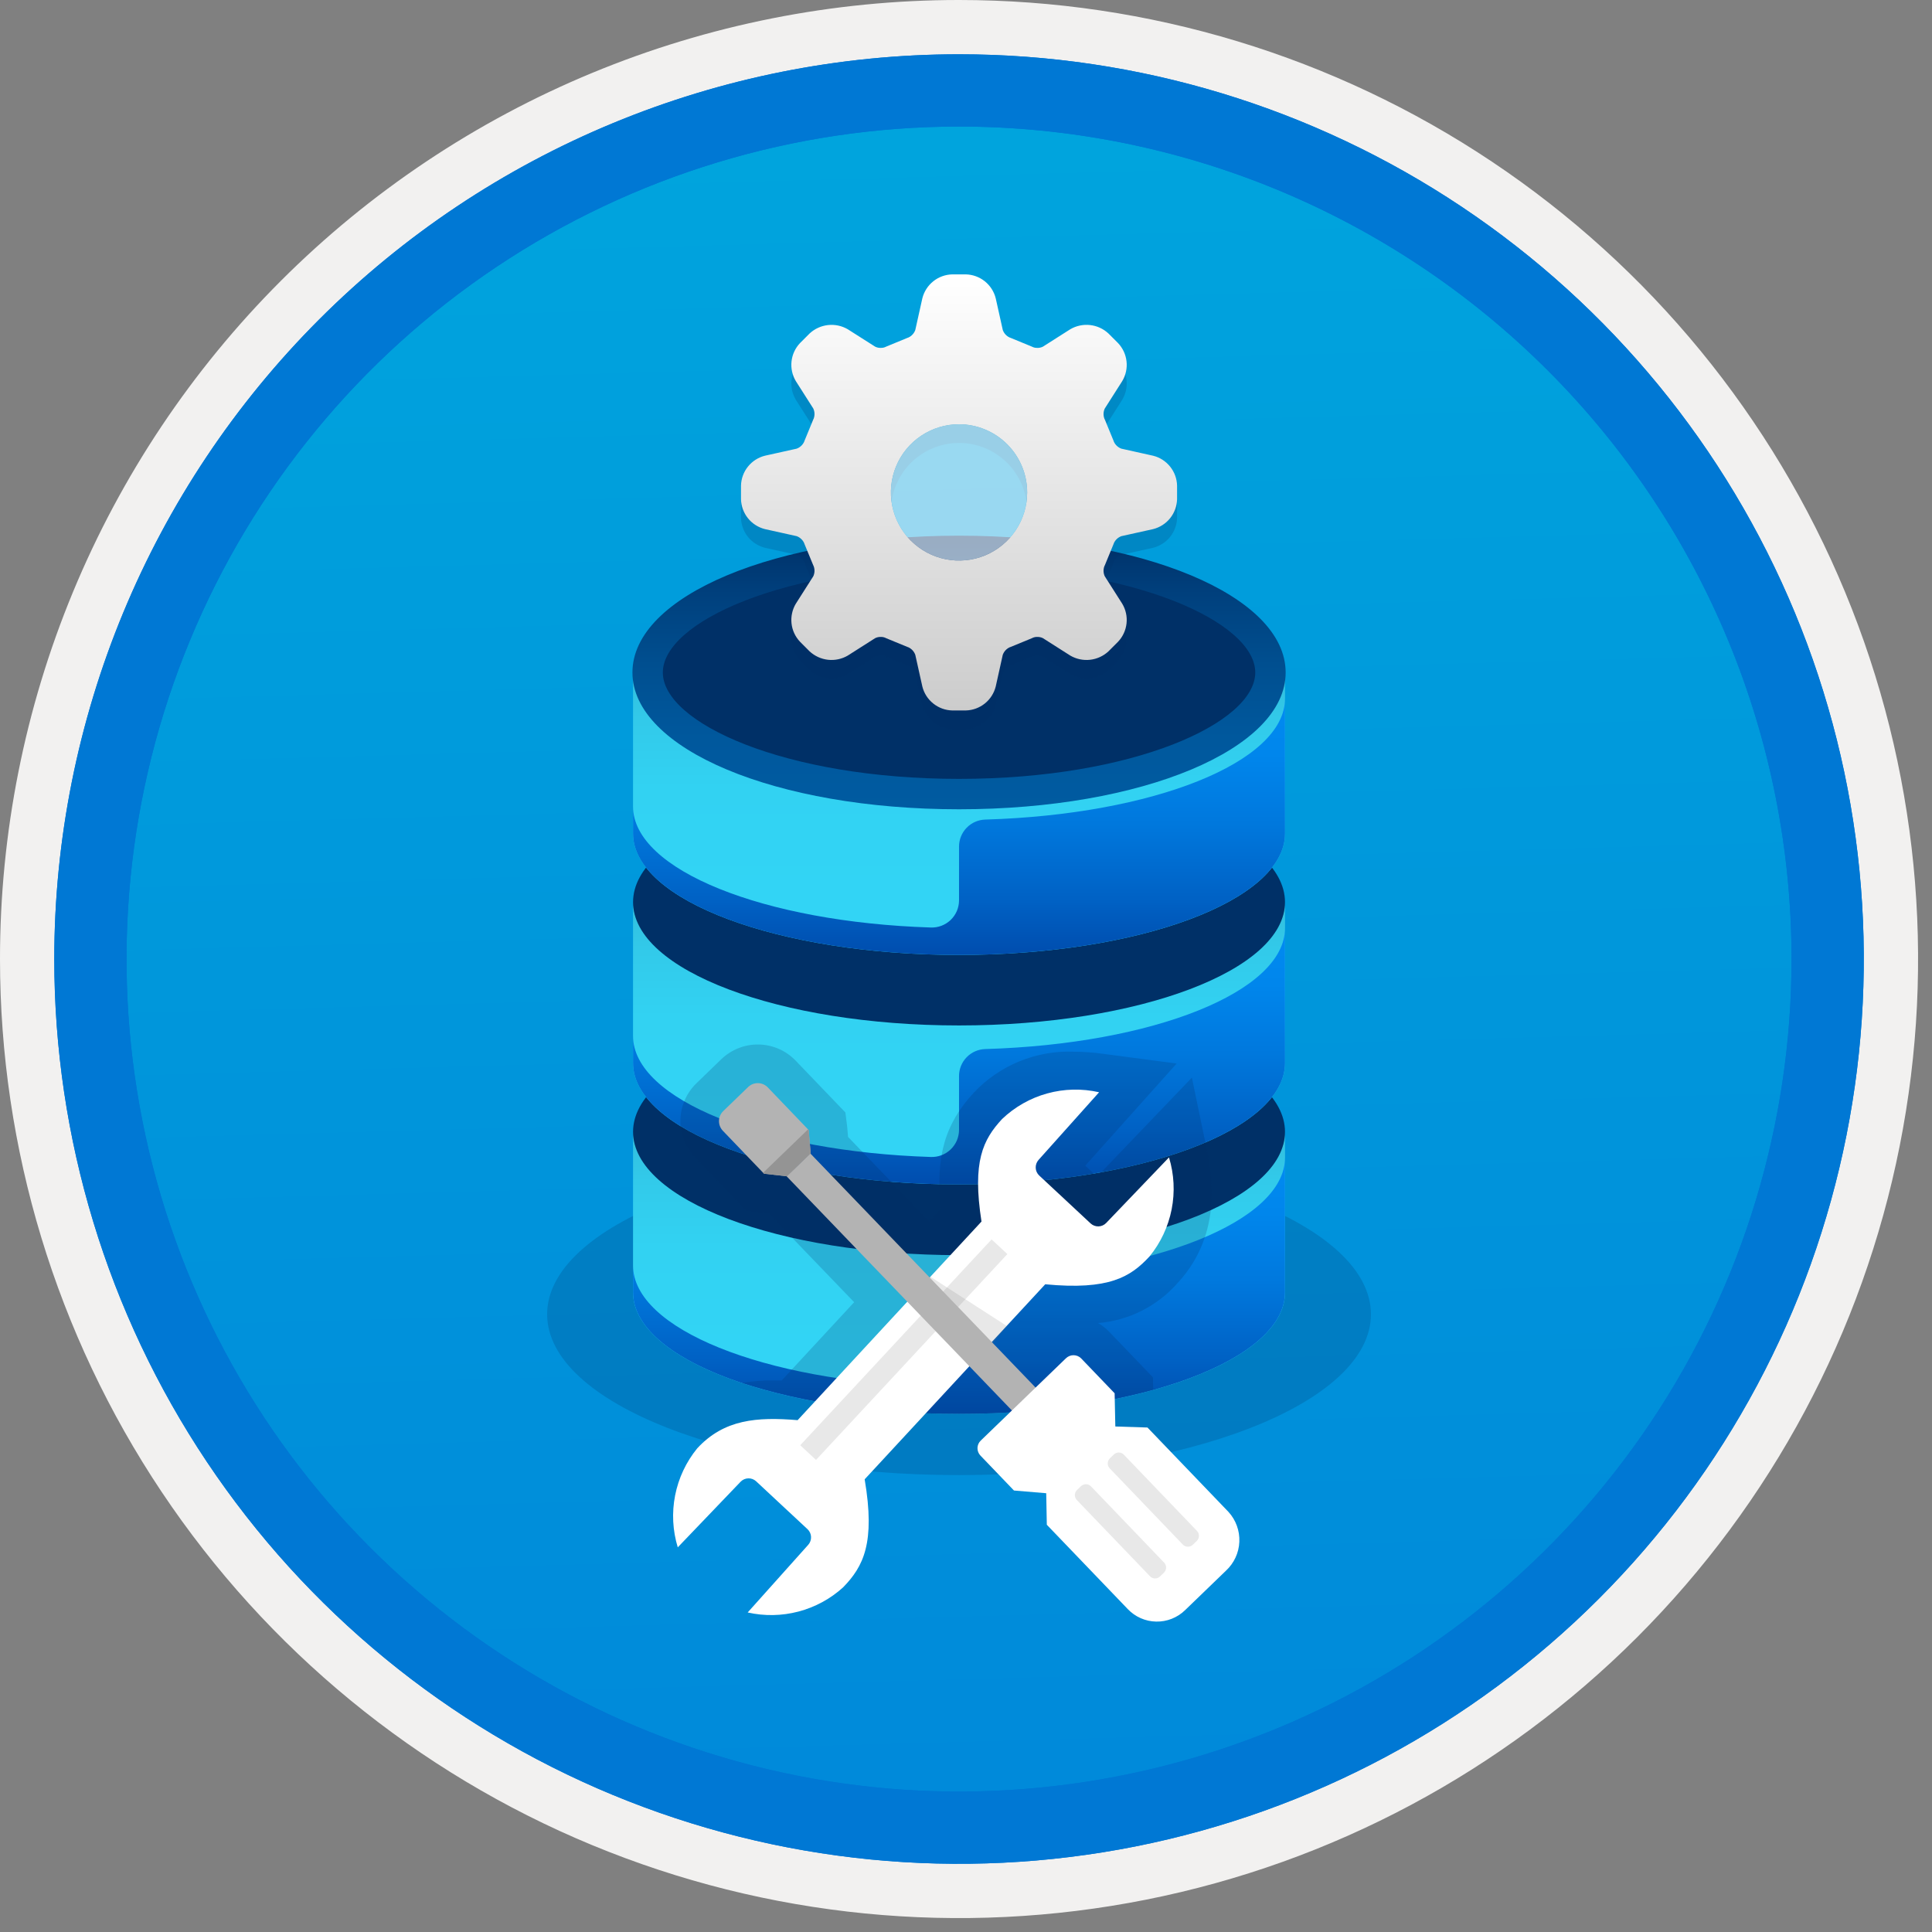 <svg width="100" height="100" viewBox="0 0 100 100" fill="none" xmlns="http://www.w3.org/2000/svg">
<rect x="0" y="0" width="100" height="100" fill="#808080" stroke="none"/>
<g clip-path="url(#clip0)">
<path d="M49.64 96.45C40.382 96.45 31.332 93.705 23.634 88.561C15.936 83.418 9.936 76.107 6.393 67.553C2.85 59 1.923 49.588 3.73 40.508C5.536 31.428 9.994 23.087 16.54 16.54C23.087 9.994 31.428 5.536 40.508 3.73C49.588 1.923 59 2.85 67.553 6.393C76.107 9.936 83.418 15.936 88.561 23.634C93.705 31.332 96.45 40.382 96.45 49.64C96.451 55.787 95.24 61.875 92.888 67.554C90.535 73.234 87.088 78.394 82.741 82.741C78.394 87.088 73.234 90.535 67.554 92.888C61.875 95.24 55.787 96.451 49.64 96.45V96.45Z" fill="url(#paint0_linear)"/>
<path fill-rule="evenodd" clip-rule="evenodd" d="M95.54 49.64C95.54 58.718 92.848 67.592 87.805 75.141C82.761 82.689 75.592 88.572 67.205 92.046C58.818 95.52 49.589 96.429 40.685 94.658C31.782 92.887 23.603 88.515 17.184 82.096C10.765 75.677 6.393 67.498 4.622 58.595C2.851 49.691 3.76 40.462 7.234 32.075C10.708 23.688 16.591 16.519 24.139 11.476C31.688 6.432 40.562 3.74 49.64 3.74C55.668 3.74 61.636 4.927 67.205 7.234C72.774 9.541 77.834 12.921 82.096 17.184C86.359 21.446 89.739 26.506 92.046 32.075C94.353 37.644 95.54 43.612 95.54 49.64V49.64ZM49.64 3.62732e-07C59.458 3.62732e-07 69.055 2.911 77.219 8.366C85.382 13.82 91.744 21.573 95.501 30.644C99.258 39.714 100.242 49.695 98.326 59.324C96.411 68.954 91.683 77.799 84.741 84.741C77.799 91.683 68.954 96.411 59.324 98.326C49.695 100.242 39.714 99.258 30.644 95.501C21.573 91.744 13.82 85.382 8.366 77.219C2.911 69.055 -1.61629e-06 59.458 3.61524e-07 49.64C-0.001 43.121 1.283 36.666 3.777 30.643C6.271 24.62 9.928 19.147 14.537 14.537C19.147 9.928 24.62 6.271 30.643 3.777C36.666 1.283 43.121 -0.001 49.64 3.62732e-07V3.62732e-07Z" fill="#F2F1F0"/>
<path fill-rule="evenodd" clip-rule="evenodd" d="M92.73 49.64C92.73 58.163 90.202 66.493 85.468 73.58C80.733 80.666 74.003 86.189 66.129 89.45C58.256 92.711 49.592 93.565 41.233 91.902C32.874 90.24 25.197 86.135 19.17 80.109C13.144 74.083 9.04 66.405 7.378 58.047C5.715 49.688 6.568 41.024 9.83 33.15C13.091 25.277 18.614 18.547 25.7 13.812C32.786 9.077 41.117 6.55 49.64 6.55C55.298 6.55 60.902 7.664 66.13 9.829C71.358 11.995 76.108 15.169 80.11 19.17C84.111 23.171 87.285 27.922 89.45 33.15C91.616 38.378 92.73 43.981 92.73 49.64ZM49.64 2.81C58.902 2.81 67.956 5.557 75.657 10.702C83.358 15.848 89.36 23.162 92.905 31.719C96.449 40.276 97.377 49.692 95.57 58.776C93.763 67.86 89.303 76.205 82.753 82.754C76.204 89.303 67.86 93.763 58.776 95.57C49.692 97.377 40.276 96.45 31.718 92.905C23.162 89.361 15.848 83.359 10.702 75.657C5.556 67.956 2.81 58.902 2.81 49.64C2.811 37.22 7.745 25.31 16.527 16.528C25.309 7.745 37.22 2.811 49.64 2.81V2.81Z" fill="#0078D4"/>
<path fill-rule="evenodd" clip-rule="evenodd" d="M92.73 49.64C92.73 58.163 90.202 66.493 85.468 73.58C80.733 80.666 74.003 86.189 66.129 89.45C58.256 92.711 49.592 93.565 41.233 91.902C32.874 90.24 25.197 86.136 19.17 80.109C13.144 74.083 9.04 66.405 7.377 58.047C5.715 49.688 6.568 41.024 9.83 33.15C13.091 25.277 18.614 18.547 25.7 13.812C32.786 9.077 41.117 6.55 49.639 6.55C55.298 6.55 60.902 7.664 66.13 9.829C71.358 11.995 76.108 15.169 80.109 19.17C84.111 23.171 87.285 27.922 89.45 33.15C91.615 38.378 92.73 43.981 92.73 49.64V49.64ZM49.639 2.81C58.902 2.81 67.956 5.557 75.657 10.702C83.358 15.848 89.36 23.162 92.905 31.719C96.449 40.276 97.377 49.692 95.57 58.776C93.763 67.86 89.303 76.205 82.753 82.754C76.204 89.303 67.86 93.763 58.776 95.57C49.691 97.377 40.276 96.45 31.718 92.905C23.161 89.361 15.848 83.359 10.702 75.657C5.556 67.956 2.809 58.902 2.809 49.64C2.811 37.22 7.745 25.31 16.527 16.528C25.309 7.745 37.22 2.811 49.639 2.81V2.81Z" fill="#0078D4"/>
<path opacity="0.2" fill-rule="evenodd" clip-rule="evenodd" d="M70.959 68.027C70.959 72.626 61.414 76.351 49.639 76.351C37.866 76.351 28.32 72.626 28.32 68.027C28.32 63.428 37.866 59.702 49.639 59.702C61.414 59.702 70.959 63.428 70.959 68.027Z" fill="#003067"/>
<path d="M49.639 64.799C40.321 64.799 32.766 61.985 32.766 58.511V66.895C32.766 70.369 40.321 73.184 49.639 73.184C58.959 73.184 66.513 70.369 66.513 66.895V58.511C66.513 61.985 58.959 64.799 49.639 64.799Z" fill="url(#paint1_linear)"/>
<path d="M49.639 67.571V70.363C49.638 70.552 49.599 70.739 49.525 70.912C49.45 71.085 49.341 71.242 49.205 71.373C49.068 71.503 48.907 71.605 48.731 71.672C48.554 71.739 48.366 71.77 48.178 71.763C39.543 71.487 32.766 68.788 32.766 65.498V66.895C32.766 70.369 40.321 73.183 49.639 73.183C58.959 73.183 66.513 70.369 66.513 66.895V59.908C66.513 63.212 59.68 65.92 50.993 66.176C50.631 66.187 50.287 66.339 50.034 66.599C49.781 66.859 49.64 67.208 49.639 67.571V67.571Z" fill="url(#paint2_linear)"/>
<path d="M49.639 64.966C58.957 64.966 66.511 62.109 66.511 58.584C66.511 55.06 58.957 52.203 49.639 52.203C40.321 52.203 32.767 55.06 32.767 58.584C32.767 62.109 40.321 64.966 49.639 64.966Z" fill="#003067"/>
<path d="M49.639 52.921C40.321 52.921 32.766 50.107 32.766 46.633V55.017C32.766 58.491 40.321 61.306 49.639 61.306C58.959 61.306 66.513 58.491 66.513 55.017V46.633C66.513 50.107 58.959 52.921 49.639 52.921Z" fill="url(#paint3_linear)"/>
<path d="M49.639 55.693V58.486C49.638 58.675 49.599 58.861 49.525 59.035C49.45 59.208 49.341 59.365 49.205 59.495C49.068 59.626 48.907 59.727 48.731 59.794C48.554 59.861 48.366 59.892 48.178 59.885C39.543 59.609 32.766 56.91 32.766 53.62V55.018C32.766 58.492 40.321 61.306 49.639 61.306C58.959 61.306 66.513 58.492 66.513 55.018V48.031C66.513 51.335 59.68 54.042 50.993 54.299C50.631 54.31 50.287 54.462 50.034 54.722C49.781 54.982 49.64 55.331 49.639 55.693Z" fill="url(#paint4_linear)"/>
<path d="M49.639 53.077C58.957 53.077 66.511 50.22 66.511 46.696C66.511 43.171 58.957 40.314 49.639 40.314C40.321 40.314 32.767 43.171 32.767 46.696C32.767 50.22 40.321 53.077 49.639 53.077Z" fill="#003067"/>
<path d="M49.639 41.044C40.321 41.044 32.766 38.23 32.766 34.756V43.14C32.766 46.614 40.321 49.428 49.639 49.428C58.959 49.428 66.513 46.614 66.513 43.14V34.756C66.513 38.23 58.959 41.044 49.639 41.044Z" fill="url(#paint5_linear)"/>
<path d="M49.639 43.816V46.608C49.638 46.797 49.599 46.984 49.525 47.157C49.45 47.331 49.341 47.487 49.205 47.618C49.068 47.748 48.907 47.85 48.731 47.917C48.554 47.984 48.366 48.015 48.178 48.008C39.543 47.732 32.766 45.033 32.766 41.743V43.14C32.766 46.614 40.321 49.428 49.639 49.428C58.959 49.428 66.513 46.614 66.513 43.14V36.153C66.513 39.457 59.68 42.165 50.993 42.421C50.631 42.432 50.287 42.584 50.034 42.844C49.781 43.105 49.64 43.453 49.639 43.816Z" fill="url(#paint6_linear)"/>
<path fill-rule="evenodd" clip-rule="evenodd" d="M65.758 34.807C65.758 38.284 58.542 41.101 49.639 41.101C40.738 41.101 33.521 38.284 33.521 34.807C33.521 31.331 40.738 28.514 49.639 28.514C58.542 28.514 65.758 31.33 65.758 34.807Z" fill="#003067"/>
<path d="M49.639 41.888C40.16 41.888 32.735 38.778 32.735 34.808C32.735 30.838 40.16 27.727 49.639 27.727C59.118 27.727 66.545 30.838 66.545 34.808C66.545 38.778 59.118 41.888 49.639 41.888ZM49.639 29.301C40.605 29.301 34.308 32.203 34.308 34.808C34.308 37.413 40.605 40.315 49.639 40.315C58.675 40.315 64.972 37.413 64.972 34.808C64.972 32.203 58.675 29.301 49.639 29.301V29.301Z" fill="url(#paint7_linear)"/>
<path opacity="0.2" d="M59.677 71.294L57.401 68.922C57.233 68.749 57.042 68.6 56.833 68.481C58.431 68.351 59.914 67.601 60.967 66.392C63.359 63.808 62.686 60.565 62.464 59.5L61.692 55.778L56.784 60.902L56.173 60.334L60.902 55.049L57.152 54.552C56.628 54.478 56.099 54.439 55.57 54.436C54.606 54.4 53.646 54.572 52.754 54.938C51.862 55.305 51.059 55.859 50.399 56.562C48.912 58.171 48.415 59.857 48.697 62.557L48.092 63.21L43.895 58.847L43.85 58.318L43.757 57.581L41.184 54.9C40.937 54.642 40.641 54.435 40.313 54.291C39.986 54.148 39.633 54.07 39.275 54.063C38.918 54.056 38.562 54.12 38.229 54.251C37.896 54.381 37.593 54.577 37.335 54.825L36.044 56.073C35.528 56.574 35.231 57.259 35.218 57.978C35.204 58.698 35.475 59.393 35.971 59.914L38.605 62.658L39.772 62.789L44.211 67.402L40.459 71.455C40.308 71.45 40.159 71.447 40.011 71.447C39.472 71.446 38.934 71.489 38.403 71.578C42.042 72.695 45.833 73.236 49.639 73.183C53.076 73.216 56.502 72.785 59.824 71.901L59.69 71.897L59.677 71.294Z" fill="#003067"/>
<path opacity="0.2" d="M53.166 26.453C53.166 27.151 52.959 27.832 52.572 28.413C52.184 28.992 51.633 29.445 50.989 29.711C50.344 29.978 49.635 30.048 48.951 29.912C48.267 29.776 47.639 29.44 47.145 28.947C46.652 28.454 46.316 27.825 46.18 27.141C46.044 26.457 46.114 25.748 46.381 25.104C46.648 24.459 47.1 23.908 47.68 23.521C48.26 23.133 48.942 22.926 49.639 22.926C50.574 22.927 51.471 23.299 52.132 23.96C52.793 24.622 53.165 25.518 53.166 26.453ZM59.684 24.554L58.044 24.189C57.874 24.127 57.736 24.001 57.658 23.838C57.653 23.82 57.647 23.802 57.639 23.785L57.187 22.685C57.179 22.666 57.17 22.647 57.16 22.629C57.099 22.46 57.107 22.274 57.183 22.111L58.085 20.694C58.27 20.387 58.349 20.028 58.309 19.672C58.27 19.316 58.116 18.982 57.869 18.722L57.37 18.223C57.108 17.981 56.775 17.829 56.42 17.79C56.065 17.751 55.707 17.827 55.399 18.007L53.981 18.909C53.89 18.954 53.79 18.976 53.689 18.973C53.612 18.975 53.535 18.962 53.464 18.932C53.445 18.922 53.426 18.913 53.407 18.906L52.308 18.453C52.29 18.446 52.273 18.439 52.255 18.434C52.091 18.357 51.965 18.218 51.904 18.048L51.539 16.409C51.453 16.061 51.254 15.751 50.975 15.527C50.695 15.303 50.35 15.177 49.992 15.168H49.287C48.928 15.177 48.583 15.303 48.304 15.527C48.025 15.751 47.826 16.061 47.74 16.408L47.375 18.049C47.313 18.218 47.187 18.357 47.024 18.434C47.006 18.439 46.988 18.446 46.971 18.453L45.871 18.906C45.852 18.913 45.833 18.922 45.814 18.932C45.743 18.962 45.666 18.975 45.589 18.973C45.488 18.976 45.388 18.954 45.297 18.909L43.88 18.008C43.571 17.828 43.213 17.752 42.858 17.791C42.504 17.829 42.171 17.981 41.908 18.224L41.41 18.722C41.163 18.982 41.008 19.316 40.969 19.672C40.93 20.028 41.009 20.387 41.193 20.694L42.096 22.111C42.171 22.274 42.179 22.46 42.118 22.628C42.108 22.647 42.099 22.666 42.092 22.685L41.639 23.785C41.632 23.802 41.625 23.82 41.62 23.838C41.542 24.001 41.404 24.127 41.234 24.189L39.595 24.553C39.247 24.64 38.937 24.838 38.713 25.117C38.489 25.397 38.363 25.742 38.354 26.1V26.806C38.363 27.164 38.489 27.509 38.713 27.788C38.937 28.068 39.247 28.266 39.594 28.353L41.235 28.717C41.404 28.779 41.542 28.905 41.62 29.069C41.625 29.087 41.632 29.104 41.639 29.122L42.092 30.221C42.099 30.24 42.108 30.259 42.118 30.277C42.179 30.446 42.171 30.632 42.095 30.795L41.193 32.212C41.009 32.519 40.93 32.878 40.969 33.234C41.008 33.591 41.163 33.924 41.41 34.184L41.908 34.683C42.171 34.925 42.504 35.077 42.859 35.116C43.214 35.155 43.572 35.079 43.88 34.899L45.297 33.997C45.387 33.952 45.488 33.93 45.589 33.934C45.666 33.931 45.743 33.944 45.814 33.974C45.833 33.983 45.852 33.993 45.871 34L46.971 34.453C46.988 34.46 47.006 34.467 47.024 34.472C47.187 34.55 47.313 34.688 47.375 34.858L47.74 36.498C47.826 36.845 48.024 37.155 48.304 37.379C48.583 37.603 48.928 37.73 49.286 37.739H49.992C50.35 37.73 50.695 37.603 50.975 37.379C51.254 37.155 51.452 36.845 51.539 36.498L51.903 34.858C51.965 34.688 52.092 34.55 52.255 34.472C52.273 34.467 52.29 34.46 52.308 34.453L53.407 34C53.426 33.993 53.445 33.983 53.464 33.974C53.535 33.945 53.612 33.931 53.689 33.934C53.79 33.93 53.89 33.952 53.981 33.997L55.398 34.899C55.707 35.079 56.065 35.155 56.42 35.116C56.775 35.077 57.108 34.925 57.37 34.683L57.869 34.184C58.115 33.924 58.27 33.591 58.309 33.235C58.349 32.879 58.27 32.52 58.085 32.212L57.183 30.795C57.145 30.714 57.124 30.627 57.12 30.539C57.116 30.45 57.13 30.361 57.16 30.278C57.17 30.259 57.179 30.241 57.187 30.221L57.639 29.122C57.647 29.104 57.653 29.087 57.658 29.069C57.736 28.905 57.874 28.779 58.044 28.717L59.684 28.353C60.031 28.266 60.341 28.068 60.565 27.789C60.789 27.509 60.916 27.164 60.925 26.806V26.101C60.916 25.742 60.79 25.397 60.565 25.118C60.341 24.838 60.032 24.64 59.684 24.554H59.684Z" fill="#003067"/>
<path d="M53.166 25.487C53.166 26.185 52.959 26.867 52.572 27.447C52.184 28.027 51.633 28.479 50.989 28.746C50.344 29.012 49.635 29.082 48.951 28.946C48.267 28.81 47.639 28.474 47.145 27.981C46.652 27.488 46.316 26.859 46.18 26.175C46.044 25.491 46.114 24.782 46.381 24.138C46.648 23.493 47.1 22.942 47.68 22.555C48.26 22.167 48.942 21.96 49.639 21.96C50.574 21.962 51.471 22.334 52.132 22.995C52.793 23.656 53.165 24.552 53.166 25.487ZM59.684 23.588L58.044 23.223C57.874 23.161 57.736 23.035 57.658 22.872C57.653 22.854 57.647 22.836 57.639 22.819L57.187 21.719C57.179 21.7 57.17 21.681 57.16 21.663C57.099 21.494 57.107 21.308 57.183 21.145L58.085 19.728C58.27 19.421 58.349 19.062 58.309 18.706C58.27 18.35 58.116 18.016 57.869 17.757L57.37 17.258C57.108 17.015 56.775 16.863 56.42 16.824C56.065 16.785 55.707 16.861 55.399 17.041L53.981 17.943C53.89 17.988 53.79 18.01 53.689 18.007C53.612 18.009 53.535 17.996 53.464 17.966C53.445 17.956 53.426 17.948 53.407 17.94L52.308 17.487C52.29 17.48 52.273 17.474 52.255 17.468C52.091 17.391 51.965 17.252 51.904 17.082L51.539 15.443C51.453 15.095 51.254 14.786 50.975 14.561C50.695 14.337 50.35 14.211 49.992 14.202H49.287C48.928 14.211 48.583 14.337 48.304 14.561C48.025 14.785 47.826 15.095 47.74 15.442L47.375 17.083C47.313 17.252 47.187 17.391 47.024 17.468C47.006 17.473 46.988 17.48 46.971 17.487L45.871 17.94C45.852 17.948 45.833 17.956 45.814 17.966C45.743 17.996 45.666 18.009 45.589 18.007C45.488 18.01 45.388 17.988 45.297 17.943L43.88 17.042C43.571 16.862 43.213 16.786 42.858 16.825C42.504 16.864 42.171 17.015 41.908 17.258L41.41 17.756C41.163 18.016 41.008 18.35 40.969 18.706C40.93 19.062 41.009 19.421 41.193 19.728L42.096 21.145C42.171 21.308 42.179 21.494 42.118 21.662C42.108 21.681 42.099 21.7 42.092 21.719L41.639 22.819C41.632 22.836 41.625 22.854 41.62 22.872C41.542 23.035 41.404 23.161 41.234 23.223L39.595 23.587C39.247 23.674 38.937 23.872 38.713 24.152C38.489 24.431 38.363 24.776 38.354 25.135V25.84C38.363 26.198 38.489 26.543 38.713 26.823C38.937 27.102 39.247 27.3 39.594 27.387L41.235 27.751C41.404 27.813 41.542 27.939 41.62 28.103C41.625 28.121 41.632 28.138 41.639 28.156L42.092 29.255C42.099 29.274 42.108 29.293 42.118 29.312C42.179 29.48 42.171 29.666 42.095 29.829L41.193 31.246C41.009 31.553 40.93 31.913 40.969 32.269C41.008 32.625 41.163 32.958 41.41 33.218L41.908 33.717C42.171 33.959 42.504 34.111 42.859 34.15C43.214 34.189 43.572 34.113 43.88 33.933L45.297 33.031C45.387 32.986 45.488 32.964 45.589 32.968C45.666 32.965 45.743 32.979 45.814 33.008C45.833 33.018 45.852 33.027 45.871 33.035L46.971 33.487C46.988 33.494 47.006 33.501 47.024 33.506C47.187 33.584 47.313 33.722 47.375 33.892L47.74 35.532C47.826 35.88 48.024 36.189 48.304 36.413C48.583 36.638 48.928 36.764 49.286 36.773H49.992C50.35 36.764 50.695 36.637 50.975 36.413C51.254 36.189 51.452 35.879 51.539 35.532L51.903 33.892C51.965 33.722 52.092 33.584 52.255 33.506C52.273 33.501 52.29 33.494 52.308 33.487L53.407 33.035C53.426 33.027 53.445 33.018 53.464 33.008C53.535 32.979 53.612 32.965 53.689 32.968C53.79 32.964 53.89 32.986 53.981 33.031L55.398 33.933C55.707 34.113 56.065 34.189 56.42 34.15C56.775 34.111 57.108 33.959 57.37 33.717L57.869 33.218C58.115 32.959 58.27 32.625 58.309 32.269C58.349 31.913 58.27 31.554 58.085 31.246L57.183 29.829C57.145 29.749 57.124 29.662 57.12 29.573C57.116 29.484 57.13 29.395 57.16 29.312C57.17 29.293 57.179 29.275 57.187 29.256L57.639 28.156C57.647 28.138 57.653 28.121 57.658 28.103C57.736 27.939 57.874 27.813 58.044 27.751L59.684 27.387C60.031 27.3 60.341 27.102 60.565 26.823C60.789 26.543 60.916 26.198 60.925 25.84V25.135C60.916 24.776 60.79 24.431 60.565 24.152C60.341 23.872 60.032 23.674 59.684 23.588H59.684Z" fill="url(#paint8_linear)"/>
<path opacity="0.6" d="M53.166 25.487C53.166 26.185 52.959 26.867 52.572 27.447C52.184 28.027 51.633 28.479 50.989 28.745C50.344 29.012 49.635 29.082 48.951 28.946C48.267 28.81 47.639 28.474 47.145 27.981C46.652 27.488 46.316 26.859 46.18 26.175C46.044 25.491 46.114 24.782 46.381 24.138C46.648 23.493 47.1 22.942 47.68 22.555C48.26 22.167 48.942 21.96 49.639 21.96C50.574 21.962 51.471 22.334 52.132 22.995C52.793 23.656 53.165 24.552 53.166 25.487Z" fill="url(#paint9_linear)"/>
<path d="M44.755 76.569L54.101 66.474C57.414 66.791 58.522 66.088 59.499 65.033C60.075 64.327 60.468 63.49 60.644 62.596C60.82 61.702 60.773 60.778 60.507 59.907L57.256 63.301C57.151 63.41 57.008 63.474 56.857 63.478C56.706 63.482 56.56 63.427 56.449 63.324L55.12 62.085L53.791 60.846C53.68 60.743 53.614 60.601 53.608 60.45C53.601 60.299 53.654 60.151 53.754 60.038L56.889 56.535C56.002 56.333 55.08 56.354 54.204 56.596C53.328 56.837 52.526 57.292 51.868 57.92C50.878 58.99 50.317 60.119 50.802 63.227L41.285 73.507C39.178 73.334 37.482 73.459 36.089 74.965C35.513 75.67 35.12 76.507 34.944 77.401C34.768 78.295 34.815 79.219 35.081 80.09L38.332 76.696C38.437 76.586 38.58 76.523 38.731 76.519C38.882 76.514 39.028 76.57 39.139 76.673L40.468 77.912L41.797 79.15C41.908 79.254 41.974 79.396 41.98 79.547C41.987 79.698 41.935 79.846 41.834 79.959L38.7 83.461C39.567 83.656 40.468 83.64 41.328 83.414C42.187 83.188 42.98 82.759 43.638 82.162C44.691 81.081 45.314 79.861 44.755 76.569Z" fill="white"/>
<path d="M51.325 64.152L52.141 64.911L42.237 75.565L41.42 74.805L51.325 64.152Z" fill="#E8E8E8"/>
<path opacity="0.17" d="M48.001 65.982L52.124 68.641L50.478 70.643L48.001 65.982Z" fill="#767676"/>
<path d="M40.716 60.885L41.944 59.704L53.923 72.154L52.695 73.336L40.716 60.885Z" fill="#B3B3B3"/>
<path d="M63.587 78.257L59.393 73.888L57.729 73.835L57.693 72.116L55.957 70.307C55.905 70.255 55.843 70.214 55.775 70.186C55.707 70.159 55.634 70.145 55.561 70.145C55.487 70.145 55.414 70.16 55.347 70.189C55.279 70.217 55.218 70.259 55.166 70.311L52.909 72.491L52.911 72.494L52.909 72.492L50.761 74.566C50.657 74.667 50.597 74.805 50.594 74.95C50.592 75.095 50.647 75.236 50.747 75.34L52.483 77.149L54.152 77.289L54.183 78.921L58.376 83.289C58.566 83.488 58.793 83.647 59.045 83.758C59.297 83.868 59.568 83.928 59.843 83.933C60.118 83.939 60.391 83.889 60.647 83.789C60.903 83.688 61.137 83.538 61.334 83.347L62.368 82.349L62.35 82.33L62.369 82.348L63.455 81.299C63.874 80.912 64.124 80.375 64.148 79.805C64.173 79.235 63.971 78.678 63.587 78.257Z" fill="white"/>
<path d="M39.74 56.283C39.675 56.215 39.596 56.161 39.51 56.123C39.424 56.085 39.331 56.065 39.237 56.063C39.142 56.061 39.049 56.078 38.961 56.112C38.873 56.147 38.793 56.198 38.725 56.263L37.434 57.511C37.297 57.644 37.218 57.826 37.214 58.016C37.211 58.207 37.283 58.391 37.415 58.529L39.546 60.751L40.733 60.885L41.96 59.7L41.856 58.489L39.74 56.283Z" fill="#B3B3B3"/>
<path d="M39.499 60.702L39.547 60.751L40.733 60.884L41.961 59.699L41.857 58.488L41.825 58.456L39.499 60.702Z" fill="#949494"/>
<path d="M60.256 80.881C60.323 80.951 60.36 81.045 60.358 81.142C60.356 81.24 60.316 81.332 60.246 81.4L60.041 81.598C60.007 81.631 59.966 81.658 59.921 81.675C59.876 81.693 59.829 81.701 59.781 81.701C59.732 81.7 59.685 81.689 59.641 81.67C59.597 81.651 59.557 81.623 59.524 81.588L55.737 77.642C55.669 77.572 55.633 77.477 55.634 77.38C55.636 77.283 55.677 77.19 55.747 77.122L55.951 76.924C55.986 76.891 56.027 76.865 56.072 76.847C56.116 76.829 56.164 76.821 56.212 76.822C56.26 76.823 56.308 76.833 56.352 76.853C56.396 76.872 56.436 76.9 56.469 76.934L60.256 80.881Z" fill="#E8E8E8"/>
<path d="M61.955 79.239C62.023 79.309 62.059 79.403 62.058 79.5C62.056 79.597 62.016 79.69 61.946 79.758L61.741 79.956C61.706 79.989 61.666 80.015 61.621 80.033C61.576 80.05 61.528 80.059 61.48 80.058C61.432 80.057 61.385 80.047 61.34 80.028C61.296 80.008 61.257 79.98 61.223 79.946L57.438 76.001C57.371 75.93 57.334 75.836 57.336 75.739C57.338 75.642 57.378 75.549 57.448 75.481L57.652 75.284C57.687 75.251 57.728 75.225 57.773 75.207C57.817 75.189 57.865 75.181 57.913 75.182C57.961 75.183 58.009 75.193 58.053 75.212C58.097 75.232 58.136 75.26 58.17 75.294L61.955 79.239Z" fill="#E8E8E8"/>
</g>
<defs>
<linearGradient id="paint0_linear" x1="47.87" y1="-15.153" x2="51.852" y2="130.615" gradientUnits="userSpaceOnUse">
<stop stop-color="#00ABDE"/>
<stop offset="1" stop-color="#007ED8"/>
</linearGradient>
<linearGradient id="paint1_linear" x1="49.639" y1="58.511" x2="49.639" y2="73.184" gradientUnits="userSpaceOnUse">
<stop stop-color="#32BEDD"/>
<stop offset="0.18" stop-color="#32CAEA"/>
<stop offset="0.41" stop-color="#32D2F2"/>
<stop offset="0.78" stop-color="#32D4F5"/>
</linearGradient>
<linearGradient id="paint2_linear" x1="49.639" y1="59.908" x2="49.639" y2="73.183" gradientUnits="userSpaceOnUse">
<stop stop-color="#008BF1"/>
<stop offset="0.22" stop-color="#0086EC"/>
<stop offset="0.49" stop-color="#0078DD"/>
<stop offset="0.79" stop-color="#0061C4"/>
<stop offset="1" stop-color="#004DAE"/>
</linearGradient>
<linearGradient id="paint3_linear" x1="49.639" y1="46.633" x2="49.639" y2="61.306" gradientUnits="userSpaceOnUse">
<stop stop-color="#32BEDD"/>
<stop offset="0.18" stop-color="#32CAEA"/>
<stop offset="0.41" stop-color="#32D2F2"/>
<stop offset="0.78" stop-color="#32D4F5"/>
</linearGradient>
<linearGradient id="paint4_linear" x1="49.639" y1="48.031" x2="49.639" y2="61.306" gradientUnits="userSpaceOnUse">
<stop stop-color="#008BF1"/>
<stop offset="0.22" stop-color="#0086EC"/>
<stop offset="0.49" stop-color="#0078DD"/>
<stop offset="0.79" stop-color="#0061C4"/>
<stop offset="1" stop-color="#004DAE"/>
</linearGradient>
<linearGradient id="paint5_linear" x1="49.639" y1="34.756" x2="49.639" y2="49.428" gradientUnits="userSpaceOnUse">
<stop stop-color="#32BEDD"/>
<stop offset="0.18" stop-color="#32CAEA"/>
<stop offset="0.41" stop-color="#32D2F2"/>
<stop offset="0.78" stop-color="#32D4F5"/>
</linearGradient>
<linearGradient id="paint6_linear" x1="49.639" y1="36.153" x2="49.639" y2="49.428" gradientUnits="userSpaceOnUse">
<stop stop-color="#008BF1"/>
<stop offset="0.22" stop-color="#0086EC"/>
<stop offset="0.49" stop-color="#0078DD"/>
<stop offset="0.79" stop-color="#0061C4"/>
<stop offset="1" stop-color="#004DAE"/>
</linearGradient>
<linearGradient id="paint7_linear" x1="49.64" y1="41.888" x2="49.64" y2="27.702" gradientUnits="userSpaceOnUse">
<stop stop-color="#005BA1"/>
<stop offset="0.26" stop-color="#00589D"/>
<stop offset="0.53" stop-color="#004F90"/>
<stop offset="0.8" stop-color="#003F7C"/>
<stop offset="1" stop-color="#003067"/>
</linearGradient>
<linearGradient id="paint8_linear" x1="49.639" y1="36.773" x2="49.639" y2="14.202" gradientUnits="userSpaceOnUse">
<stop stop-color="#CCCCCC"/>
<stop offset="1" stop-color="white"/>
</linearGradient>
<linearGradient id="paint9_linear" x1="396.245" y1="226.611" x2="396.245" y2="176.859" gradientUnits="userSpaceOnUse">
<stop stop-color="#CCCCCC"/>
<stop offset="1" stop-color="white"/>
</linearGradient>
<clipPath id="clip0">
<rect width="99.28" height="99.28" fill="white"/>
</clipPath>
</defs>
</svg>
